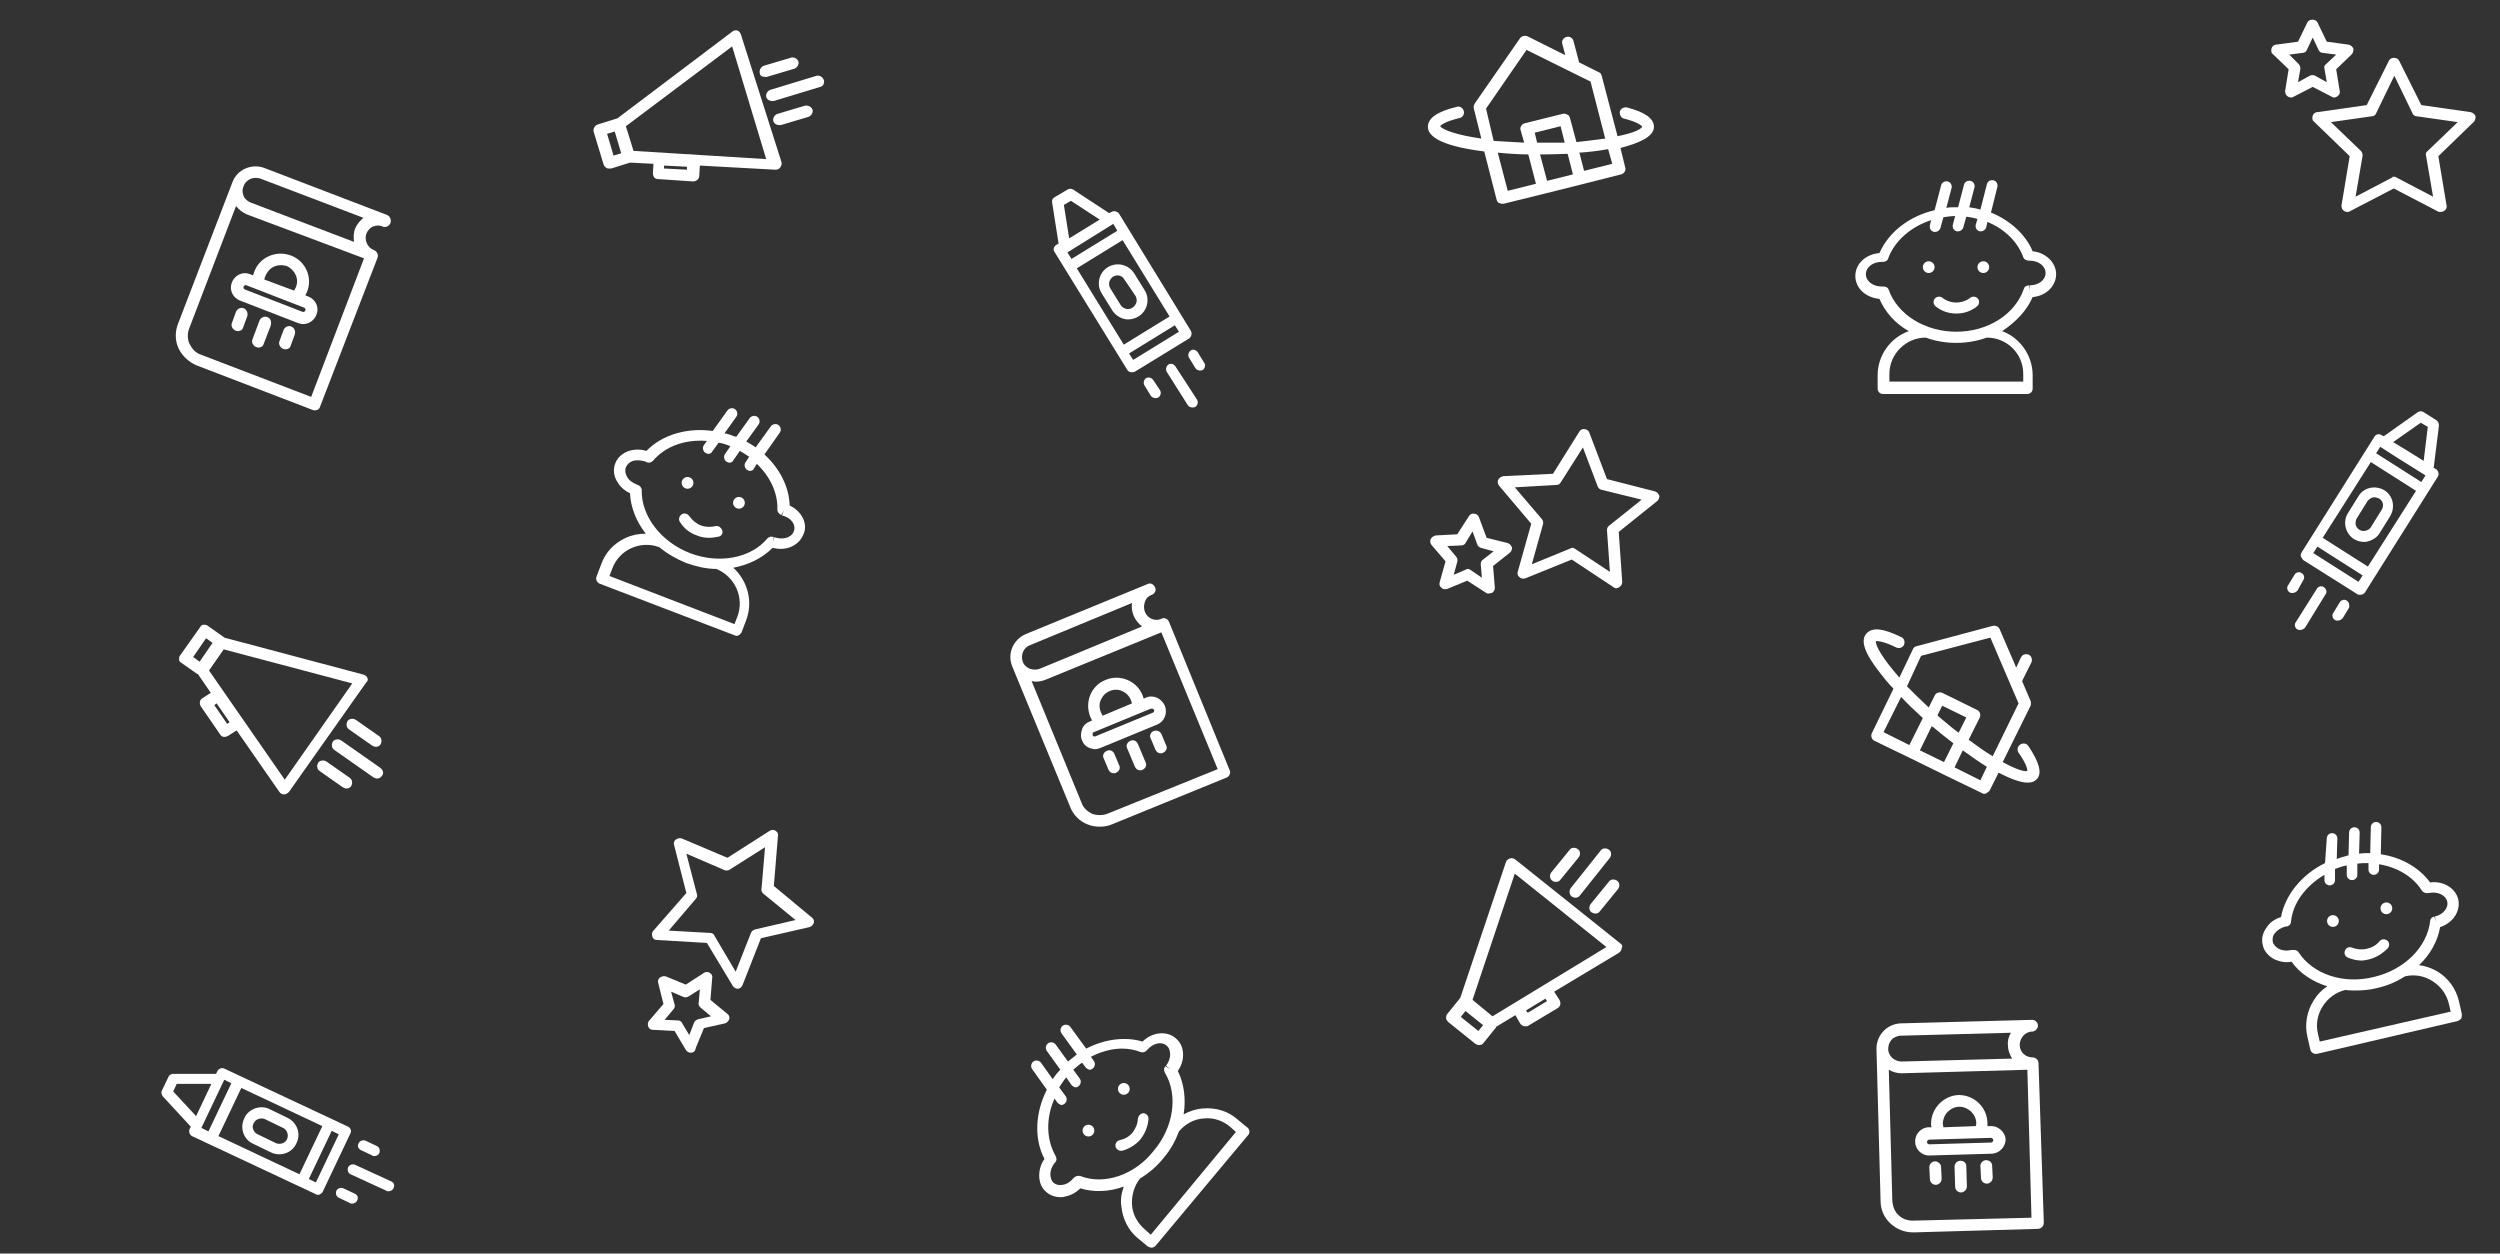 <?xml version="1.0" encoding="utf-8"?>
<!-- Generator: Adobe Illustrator 21.1.0, SVG Export Plug-In . SVG Version: 6.00 Build 0)  -->
<svg version="1.1" id="Layer_1" xmlns="http://www.w3.org/2000/svg" xmlns:xlink="http://www.w3.org/1999/xlink" x="0px" y="0px"
	 viewBox="0 0 425.8 213.5" style="enable-background:new 0 0 425.8 213.5;" xml:space="preserve">
<rect x="0" y="0" width="425.8" height="213.5" fill="#333333" stroke="none"/>
<style type="text/css">
	.st0{fill:#FFFFFF;}
</style>
<g id="Layer_3">
	<path class="st0" d="M65.9,36.6l-20.9-8c-2.2-0.8-4.6,0.3-5.4,2.4l-9.3,24.2c-0.5,1.3-0.5,2.8,0.1,4.1s1.7,2.3,3,2.9l19.8,7.6
		c0.1,0,0.2,0.1,0.4,0.1c0.4,0,0.8-0.2,0.9-0.6l9.8-25.4c0.2-0.5-0.1-1.1-0.6-1.3c-1.1-0.4-1.7-1.7-1.3-2.8c0.2-0.5,0.6-1,1.1-1.2
		c0.5-0.2,1.1-0.3,1.7,0l0,0c0.5,0.2,1.1-0.1,1.3-0.6C66.7,37.4,66.4,36.8,65.9,36.6z M43.5,30.3c0.3,0,0.5,0,0.8,0.1l17.6,6.7
		c-0.6,0.5-1.1,1.1-1.4,1.8c-0.3,0.7-0.3,1.5-0.2,2.3l-17.6-6.7c-0.5-0.2-1-0.6-1.2-1.1s-0.3-1.1,0-1.7
		C41.8,30.8,42.7,30.3,43.5,30.3z M53,67.6l-18.8-7.2c-0.9-0.3-1.5-1-1.9-1.8c-0.4-0.8-0.4-1.8-0.1-2.6l8-20.9
		c0.5,0.6,1.1,1.1,1.8,1.4L62,44L53,67.6z"/>
	<path class="st0" d="M52.5,50.5L52,50.3c0.1-0.2,0.2-0.4,0.3-0.6c1-2.5-0.3-5.3-2.8-6.2s-5.3,0.3-6.2,2.8c-0.1,0.2-0.1,0.4-0.2,0.6
		l-0.5-0.2c-1.2-0.5-2.6,0.1-3.1,1.4c-0.5,1.2,0.1,2.6,1.4,3.1l9.8,3.8c0.3,0.1,0.6,0.2,0.9,0.2c1,0,1.9-0.6,2.3-1.6
		C54.4,52.4,53.8,51,52.5,50.5z M45.2,47c0.3-0.7,0.8-1.3,1.5-1.6s1.4-0.3,2.1-0.1c1.4,0.6,2.2,2.2,1.6,3.6
		c-0.1,0.2-0.2,0.4-0.3,0.6L45,47.6C45.1,47.4,45.1,47.2,45.2,47z M52,52.9c-0.1,0.2-0.3,0.3-0.5,0.2l-9.8-3.8
		c-0.2-0.1-0.3-0.3-0.2-0.5s0.3-0.3,0.5-0.2l9.8,3.8C52,52.5,52.1,52.7,52,52.9z"/>
	<path class="st0" d="M41.5,52.5c-0.5-0.2-1.1,0.1-1.3,0.6L39.5,55c-0.2,0.5,0.1,1.1,0.6,1.3c0.1,0,0.2,0.1,0.4,0.1
		c0.4,0,0.8-0.2,0.9-0.6l0.7-1.9C42.3,53.3,42,52.7,41.5,52.5z"/>
	<path class="st0" d="M49.6,55.6c-0.5-0.2-1.1,0.1-1.3,0.6l-0.7,1.9c-0.2,0.5,0.1,1.1,0.6,1.3c0.1,0,0.2,0.1,0.4,0.1
		c0.4,0,0.8-0.2,0.9-0.6l0.7-1.9C50.4,56.4,50.1,55.8,49.6,55.6z"/>
	<path class="st0" d="M45.5,54c-0.5-0.2-1.1,0.1-1.3,0.6L43,57.8c-0.2,0.5,0.1,1.1,0.6,1.3c0.1,0,0.2,0.1,0.4,0.1
		c0.4,0,0.8-0.2,0.9-0.6l1.2-3.1C46.3,54.8,46.1,54.2,45.5,54z"/>
	<path class="st0" d="M347.2,181.1c0-0.6-0.5-1-1-1c-1.2,0-2.2-0.9-2.2-2.1c0-0.6,0.2-1.1,0.6-1.6c0.4-0.4,0.9-0.7,1.5-0.7l0,0
		c0.5,0,1-0.5,1-1c0-0.6-0.5-1-1-1l-22.4,0.6c-2.3,0.1-4.1,2-4.1,4.3l0.7,26c0,1.4,0.6,2.8,1.7,3.8s2.4,1.5,3.9,1.5l21.2-0.6
		c0.1,0,0.2,0,0.4-0.1c0.4-0.2,0.6-0.5,0.6-1L347.2,181.1z M322.9,176.6c0.2-0.1,0.5-0.2,0.8-0.2l18.8-0.5c-0.4,0.7-0.6,1.4-0.5,2.2
		c0,0.8,0.3,1.5,0.7,2.2l-18.8,0.5c-0.6,0-1.1-0.2-1.6-0.6c-0.4-0.4-0.7-0.9-0.7-1.5C321.6,177.7,322.1,176.9,322.9,176.6z
		 M325.8,207.9c-0.9,0-1.8-0.3-2.4-0.9c-0.7-0.6-1-1.5-1.1-2.4l-0.6-22.4c0.7,0.4,1.4,0.6,2.2,0.6l21.4-0.6l0.7,25.2L325.8,207.9z"
		/>
	<path class="st0" d="M339,191.8h-0.5c0-0.2,0-0.4,0-0.6c-0.1-2.7-2.3-4.7-4.9-4.7c-2.6,0.1-4.7,2.3-4.7,4.9c0,0.2,0,0.4,0.1,0.6
		h-0.5c-1.3,0-2.4,1.2-2.3,2.5c0,1.3,1.2,2.4,2.5,2.3l10.5-0.3c0.3,0,0.6-0.1,0.9-0.2c0.9-0.4,1.5-1.3,1.5-2.3
		C341.5,192.8,340.3,191.7,339,191.8z M330.9,191.4c0-0.7,0.3-1.5,0.8-2s1.2-0.9,2-0.9c1.5,0,2.8,1.2,2.9,2.7c0,0.2,0,0.4-0.1,0.6
		L331,192C331,191.8,330.9,191.6,330.9,191.4z M339.1,194.6l-10.5,0.3c-0.2,0-0.4-0.2-0.4-0.4s0.2-0.4,0.4-0.4l10.5-0.3
		c0.2,0,0.4,0.2,0.4,0.4C339.5,194.4,339.3,194.6,339.1,194.6z"/>
	<path class="st0" d="M329.6,197.8c-0.6,0-1,0.5-1,1l0.1,2c0,0.6,0.5,1,1,1c0.1,0,0.2,0,0.4-0.1c0.4-0.2,0.6-0.5,0.6-1l-0.1-2
		C330.6,198.3,330.1,197.8,329.6,197.8z"/>
	<path class="st0" d="M338.3,197.6c-0.6,0-1,0.5-1,1l0.1,2c0,0.6,0.5,1,1,1c0.1,0,0.2,0,0.4-0.1c0.4-0.2,0.6-0.5,0.6-1l-0.1-2
		C339.3,198,338.8,197.6,338.3,197.6z"/>
	<path class="st0" d="M333.9,197.7c-0.6,0-1,0.5-1,1l0.1,3.4c0,0.6,0.5,1,1,1c0.1,0,0.2,0,0.4-0.1c0.4-0.2,0.6-0.5,0.6-1l-0.1-3.4
		C334.9,198.1,334.5,197.7,333.9,197.7z"/>
	<path class="st0" d="M209.4,131.1l-10.3-25.2c-0.2-0.5-0.8-0.8-1.3-0.5l0,0c-1.1,0.5-2.4-0.1-2.8-1.2c-0.2-0.5-0.2-1.1,0-1.7
		s0.6-1,1.2-1.2l0,0c0.5-0.2,0.8-0.8,0.5-1.3c-0.2-0.5-0.8-0.8-1.3-0.5l0,0l-20.7,8.5c-2.1,0.9-3.2,3.3-2.3,5.5l9.9,24
		c0.5,1.3,1.6,2.4,2.9,2.9c0.7,0.3,1.4,0.4,2.1,0.4c0.7,0,1.4-0.1,2.1-0.4l19.6-8C209.4,132.2,209.7,131.6,209.4,131.1z
		 M175.4,109.9l17.4-7.2c-0.1,0.8,0,1.5,0.3,2.2s0.8,1.3,1.4,1.8l-17.4,7.2c-0.5,0.2-1.1,0.2-1.7,0c-0.5-0.2-1-0.6-1.2-1.2
		C173.8,111.6,174.3,110.3,175.4,109.9z M188.6,138.6c-0.8,0.3-1.8,0.3-2.6,0c-0.8-0.4-1.5-1-1.8-1.9l-8.5-20.7
		c0.2,0,0.4,0.1,0.7,0.1c0.5,0,1.1-0.1,1.6-0.3l19.8-8.1l9.6,23.3L188.6,138.6z"/>
	<path class="st0" d="M195.2,118.8l-0.4,0.2c-0.1-0.2-0.1-0.4-0.2-0.6c-0.5-1.2-1.4-2.1-2.6-2.6c-1.2-0.5-2.5-0.5-3.7,0
		c-2.5,1-3.6,3.8-2.6,6.3c0.1,0.2,0.2,0.4,0.3,0.6l-0.4,0.2c-0.6,0.2-1.1,0.7-1.3,1.3c-0.2,0.6-0.3,1.3,0,1.9
		c0.2,0.6,0.7,1.1,1.3,1.3c0.3,0.1,0.6,0.2,0.9,0.2c0.3,0,0.6-0.1,0.9-0.2l9.7-4l0,0c1.2-0.5,1.8-1.9,1.3-3.2
		C197.8,118.9,196.4,118.3,195.2,118.8z M187.5,121.3c-0.3-0.7-0.3-1.5,0-2.1c0.3-0.7,0.8-1.2,1.5-1.5s1.5-0.3,2.1,0
		c0.7,0.3,1.2,0.8,1.5,1.5c0.1,0.2,0.1,0.4,0.2,0.6l-5,2.1C187.7,121.7,187.6,121.5,187.5,121.3z M196.3,121.4l-9.7,4
		c-0.1,0.1-0.3,0-0.3,0c-0.1,0-0.2-0.1-0.2-0.2s0-0.3,0-0.3c0-0.1,0.1-0.2,0.2-0.2l9.7-4c0.1,0,0.1,0,0.2,0c0.2,0,0.3,0.1,0.4,0.3
		C196.6,121.1,196.5,121.4,196.3,121.4z"/>
	<path class="st0" d="M189.8,128.4c-0.2-0.5-0.8-0.8-1.3-0.5c-0.5,0.2-0.8,0.8-0.5,1.3l0.8,1.9c0.2,0.4,0.5,0.6,0.9,0.6
		c0.1,0,0.3,0,0.4-0.1c0.5-0.2,0.8-0.8,0.5-1.3L189.8,128.4z"/>
	<path class="st0" d="M196.5,124.5c-0.5,0.2-0.8,0.8-0.5,1.3l0.8,1.9c0.2,0.4,0.5,0.6,0.9,0.6c0.1,0,0.3,0,0.4-0.1
		c0.5-0.2,0.8-0.8,0.5-1.3l-0.8-1.9C197.6,124.6,197.1,124.3,196.5,124.5z"/>
	<path class="st0" d="M193.8,126.7c-0.2-0.5-0.8-0.8-1.3-0.5c-0.5,0.2-0.8,0.8-0.5,1.3l1.3,3.1c0.2,0.4,0.5,0.6,0.9,0.6
		c0.1,0,0.3,0,0.4-0.1c0.5-0.2,0.8-0.8,0.5-1.3L193.8,126.7z"/>
	<path class="st0" d="M126.2,5.9c-0.1-0.3-0.3-0.6-0.6-0.7c-0.3-0.1-0.7,0-0.9,0.2l-19.6,14.8H105l-3.2,1c-0.5,0.2-0.8,0.7-0.7,1.2
		l1.7,5.6c0.1,0.3,0.3,0.5,0.5,0.6c0.1,0.1,0.3,0.1,0.5,0.1c0.1,0,0.2,0,0.3,0l3.2-1c0,0,0,0,0.1,0l3.9,0.2l-0.1,1.6
		c0,0.3,0.1,0.5,0.2,0.7c0.2,0.2,0.4,0.3,0.7,0.3l5.9,0.4c0,0,0,0,0.1,0c0.2,0,0.5-0.1,0.7-0.3c0.2-0.2,0.3-0.4,0.3-0.7l0.1-1.7
		l12.8,0.7c0,0,0,0,0.1,0c0.3,0,0.6-0.1,0.8-0.4s0.3-0.6,0.2-0.9L126.2,5.9z M117,28.9l-3.9-0.2v-0.5l3.9,0.2V28.9z M104.5,26.5
		l-1.1-3.7l1.3-0.4l1.1,3.7L104.5,26.5z M107.9,25.7l-1.3-4.2l18.1-13.6l5.8,19.2L107.9,25.7z"/>
	<path class="st0" d="M130.3,13.1c0.1,0,0.2,0,0.3,0l4.7-1.4c0.5-0.2,0.8-0.7,0.7-1.2c-0.2-0.5-0.7-0.8-1.2-0.7l-4.7,1.4
		c-0.5,0.2-0.8,0.7-0.7,1.2C129.4,12.9,129.8,13.1,130.3,13.1z"/>
	<path class="st0" d="M140.3,13.6c-0.2-0.5-0.7-0.8-1.2-0.7l-7.9,2.4c-0.5,0.2-0.8,0.7-0.7,1.2c0.1,0.4,0.5,0.7,1,0.7
		c0.1,0,0.2,0,0.3,0l7.9-2.4C140.2,14.7,140.5,14.1,140.3,13.6z"/>
	<path class="st0" d="M137.1,18l-4.7,1.4c-0.5,0.2-0.8,0.7-0.7,1.2c0.1,0.4,0.5,0.7,1,0.7c0.1,0,0.2,0,0.3,0l4.7-1.4
		c0.5-0.2,0.8-0.7,0.7-1.2C138.2,18.2,137.7,17.9,137.1,18z"/>
	<path class="st0" d="M276,160.7l-17.9-14.3c-0.3-0.2-0.6-0.3-0.9-0.2s-0.6,0.3-0.7,0.6l-7.8,23.2c0,0-0.1,0-0.1,0.1l-2.1,2.6
		c-0.2,0.2-0.2,0.5-0.2,0.7c0,0.3,0.2,0.5,0.4,0.7l4.6,3.7c0.2,0.1,0.4,0.2,0.6,0.2c0.3,0,0.6-0.1,0.8-0.4l2.1-2.6c0,0,0,0,0-0.1
		l3.3-2l0.8,1.4c0.2,0.3,0.5,0.5,0.9,0.5c0.2,0,0.4,0,0.5-0.1l5-3c0.5-0.3,0.6-0.9,0.3-1.4l-0.9-1.4l11-6.6c0.3-0.2,0.5-0.5,0.5-0.8
		C276.4,161.2,276.3,160.9,276,160.7z M260.2,172.5l-0.3-0.4l3.3-2l0.3,0.4L260.2,172.5z M251.8,175.6l-3-2.4l0.8-1l3,2.4
		L251.8,175.6z M254.2,173.1l-3.4-2.8l7.2-21.5l15.6,12.5L254.2,173.1z"/>
	<path class="st0" d="M265,150.2c0.3,0,0.6-0.1,0.8-0.4l3.1-3.8c0.3-0.4,0.3-1.1-0.2-1.4c-0.4-0.3-1.1-0.3-1.4,0.2l-3.1,3.8
		c-0.3,0.4-0.3,1.1,0.2,1.4C264.6,150.2,264.8,150.2,265,150.2z"/>
	<path class="st0" d="M267.7,152.7c0.2,0.1,0.4,0.2,0.6,0.2c0.3,0,0.6-0.1,0.8-0.4l5.1-6.4c0.3-0.4,0.3-1.1-0.2-1.4
		c-0.4-0.3-1.1-0.3-1.4,0.2l-5.1,6.4C267.2,151.7,267.3,152.4,267.7,152.7z"/>
	<path class="st0" d="M270.9,154c-0.3,0.4-0.3,1.1,0.2,1.4c0.2,0.1,0.4,0.2,0.6,0.2c0.3,0,0.6-0.1,0.8-0.4l3.1-3.8
		c0.3-0.4,0.3-1.1-0.2-1.4c-0.4-0.3-1.1-0.3-1.4,0.2L270.9,154z"/>
	<path class="st0" d="M62.6,115.5c-0.1-0.3-0.4-0.5-0.7-0.6l-23.7-6.3l-0.1-0.1l-2.7-1.9c-0.2-0.2-0.5-0.2-0.7-0.2
		c-0.3,0-0.5,0.2-0.6,0.4l-3.4,4.8c-0.2,0.2-0.2,0.5-0.2,0.7c0,0.3,0.2,0.5,0.4,0.6l2.7,1.9c0,0,0,0,0.1,0l2.2,3.2l-1.4,0.9
		c-0.5,0.3-0.6,0.9-0.3,1.4l3.3,4.8c0.1,0.2,0.4,0.4,0.6,0.4c0.1,0,0.1,0,0.2,0c0.2,0,0.4-0.1,0.6-0.2l1.4-0.9l7.3,10.5
		c0.2,0.3,0.5,0.4,0.8,0.4l0,0c0.3,0,0.6-0.2,0.8-0.4l13.2-18.7C62.6,116.1,62.7,115.8,62.6,115.5z M38.7,123.3l-2.2-3.2l0.4-0.3
		l2.2,3.2L38.7,123.3z M35.1,108.7l1.1,0.8l-2.2,3.2l-1.1-0.8L35.1,108.7z M48.5,132.8l-12.9-18.6l2.5-3.6l21.9,5.8L48.5,132.8z"/>
	<path class="st0" d="M59.2,122.8c-0.3,0.5-0.2,1.1,0.2,1.4l4,2.8c0.2,0.1,0.4,0.2,0.6,0.2c0.3,0,0.6-0.1,0.8-0.4
		c0.3-0.5,0.2-1.1-0.2-1.4l-4-2.8C60.1,122.3,59.5,122.4,59.2,122.8z"/>
	<path class="st0" d="M64.8,130.8l-6.7-4.7c-0.5-0.3-1.1-0.2-1.4,0.2c-0.3,0.5-0.2,1.1,0.2,1.4l6.7,4.7c0.2,0.1,0.4,0.2,0.6,0.2
		c0.3,0,0.6-0.1,0.8-0.4C65.4,131.8,65.3,131.2,64.8,130.8z"/>
	<path class="st0" d="M55.6,129.7c-0.5-0.3-1.1-0.2-1.4,0.2c-0.3,0.5-0.2,1.1,0.2,1.4l4,2.8c0.2,0.1,0.4,0.2,0.6,0.2
		c0.3,0,0.6-0.1,0.8-0.4c0.3-0.5,0.2-1.1-0.2-1.4L55.6,129.7z"/>
	<path class="st0" d="M196.4,64.7c-0.3-0.4-0.8-0.5-1.2-0.3c-0.4,0.3-0.5,0.8-0.3,1.2l1.1,1.8c0.2,0.3,0.5,0.4,0.8,0.4
		c0.2,0,0.3,0,0.5-0.1c0.4-0.3,0.5-0.8,0.3-1.2L196.4,64.7z"/>
	<path class="st0" d="M205.1,61.8L204,60c-0.3-0.4-0.8-0.6-1.2-0.3s-0.5,0.8-0.3,1.2l1.1,1.8c0.2,0.3,0.5,0.4,0.8,0.4
		c0.2,0,0.3,0,0.5-0.1C205.2,62.7,205.4,62.2,205.1,61.8z"/>
	<path class="st0" d="M200.2,62.4c-0.3-0.4-0.8-0.6-1.2-0.3s-0.5,0.8-0.3,1.2l3.6,5.7c0.2,0.3,0.5,0.4,0.8,0.4c0.2,0,0.3,0,0.5-0.1
		c0.4-0.3,0.5-0.8,0.3-1.2L200.2,62.4z"/>
	<path class="st0" d="M202.8,56.3l-12.2-19.9c-0.1-0.2-0.3-0.3-0.6-0.4c-0.2-0.1-0.5,0-0.7,0.1l-0.4,0.2l-6.1-4
		c-0.3-0.2-0.7-0.2-1,0l-2.2,1.3c-0.3,0.2-0.5,0.5-0.4,0.9l1.1,7l-0.4,0.2c-0.4,0.3-0.6,0.8-0.3,1.2L192,63c0.1,0.2,0.3,0.3,0.6,0.4
		c0.1,0,0.1,0,0.2,0c0.2,0,0.3,0,0.5-0.1l9.3-5.7C202.9,57.3,203.1,56.8,202.8,56.3z M199.2,53.9l-7.8,4.8l-8-13l7.8-4.8L199.2,53.9
		z M190.3,39.3l-7.8,4.8l-0.7-1.1l3.2-2l4.5-2.8l0,0l0.1-0.1L190.3,39.3z M181.2,34.9l1.2-0.7l4.9,3.2l-5.2,3.2L181.2,34.9z
		 M193,61.3l-0.7-1.1l7.8-4.8l0.7,1.1L193,61.3z"/>
	<path class="st0" d="M188.7,45.5c-1.5,0.9-2,2.9-1.1,4.4l1.8,2.9c0.4,0.7,1.2,1.3,2,1.5c0.3,0.1,0.5,0.1,0.8,0.1
		c0.6,0,1.2-0.2,1.7-0.5l0,0c1.5-0.9,2-2.9,1.1-4.4l-1.8-2.9C192.2,45,190.2,44.6,188.7,45.5z M193.4,50.4c0.4,0.7,0.2,1.5-0.5,2
		c-0.3,0.2-0.7,0.3-1.1,0.2c-0.4-0.1-0.7-0.3-0.9-0.6l-1.8-2.9c-0.4-0.7-0.2-1.5,0.5-2c0.2-0.1,0.5-0.2,0.7-0.2
		c0.5,0,0.9,0.2,1.2,0.7L193.4,50.4z"/>
	<path class="st0" d="M60.4,203.3l-1.9-0.9c-0.5-0.2-1,0-1.2,0.4c-0.2,0.5,0,1,0.4,1.2l1.9,0.9c0.1,0.1,0.2,0.1,0.4,0.1
		c0.3,0,0.7-0.2,0.8-0.5C61.1,204,60.9,203.5,60.4,203.3z"/>
	<path class="st0" d="M61.5,195.9l1.9,0.9c0.1,0.1,0.2,0.1,0.4,0.1c0.3,0,0.7-0.2,0.8-0.5c0.2-0.5,0-1-0.4-1.2l-1.9-0.9
		c-0.5-0.2-1,0-1.2,0.4C60.8,195.1,61,195.7,61.5,195.9z"/>
	<path class="st0" d="M66.6,201.2l-6.1-2.8c-0.5-0.2-1,0-1.2,0.4c-0.2,0.5,0,1,0.4,1.2l6.1,2.8c0.1,0.1,0.2,0.1,0.4,0.1
		c0.3,0,0.7-0.2,0.8-0.5C67.3,201.9,67.1,201.4,66.6,201.2z"/>
	<path class="st0" d="M59.3,191.9L38.2,182c-0.2-0.1-0.5-0.1-0.7,0s-0.4,0.2-0.5,0.5l-0.2,0.4h-7.3c-0.3,0-0.7,0.2-0.8,0.5l-1.1,2.3
		c-0.2,0.3-0.1,0.7,0.1,1l4.8,5.2l-0.2,0.4c-0.2,0.4,0,1,0.4,1.2l21.1,9.9c0.1,0.1,0.3,0.1,0.4,0.1c0.1,0,0.2,0,0.3-0.1
		c0.2-0.1,0.4-0.2,0.5-0.5l4.7-9.9C59.9,192.6,59.7,192.1,59.3,191.9z M30.1,184.6H36l-2.6,5.5l-3.9-4.2L30.1,184.6z M54.9,191.8
		L51,200l-13.8-6.5l3.9-8.2L54.9,191.8z M38.2,183.9l1.2,0.6l-3.9,8.2l-1.2-0.6L38.2,183.9z M53.8,201.4l-1.2-0.6l3.9-8.2l1.2,0.6
		L53.8,201.4z"/>
	<path class="st0" d="M43.1,194.8l3.1,1.5c0.4,0.2,0.9,0.3,1.4,0.3c1.2,0,2.4-0.7,2.9-1.9c0.8-1.6,0.1-3.5-1.5-4.3l-3.1-1.5
		c-0.8-0.4-1.7-0.4-2.5-0.1c-0.8,0.3-1.5,0.9-1.8,1.7C40.8,192.1,41.5,194.1,43.1,194.8z M43.2,191.3c0.2-0.3,0.4-0.6,0.8-0.7
		c0.2-0.1,0.3-0.1,0.5-0.1s0.4,0,0.6,0.1l3.1,1.5c0.7,0.3,1,1.2,0.7,1.9l0,0c-0.3,0.7-1.2,1-1.9,0.7l-3.1-1.5
		C43.2,192.9,42.8,192,43.2,191.3z"/>
	<path class="st0" d="M392.3,98.8c0.3-0.4,0.1-1-0.3-1.2c-0.4-0.3-1-0.1-1.2,0.3l-1.1,1.8c-0.3,0.4-0.1,1,0.3,1.2
		c0.1,0.1,0.3,0.1,0.5,0.1c0.3,0,0.6-0.2,0.8-0.4L392.3,98.8z"/>
	<path class="st0" d="M399.7,102.3c-0.4-0.3-1-0.1-1.2,0.3l-1.1,1.8c-0.3,0.4-0.1,1,0.3,1.2c0.1,0.1,0.3,0.1,0.5,0.1
		c0.3,0,0.6-0.2,0.8-0.4l1.1-1.8C400.2,103.1,400.1,102.5,399.7,102.3z"/>
	<path class="st0" d="M395.8,100c-0.4-0.3-1-0.1-1.2,0.3L391,106c-0.3,0.4-0.1,1,0.3,1.2c0.1,0.1,0.3,0.1,0.5,0.1
		c0.3,0,0.6-0.2,0.8-0.4l3.5-5.7C396.4,100.8,396.2,100.3,395.8,100z"/>
	<path class="st0" d="M414.9,79.9l-0.4-0.2l0.9-7.2c0-0.3-0.1-0.7-0.4-0.9l-2.2-1.4c-0.3-0.2-0.7-0.2-1,0l-5.8,4.1l-0.4-0.2
		c-0.4-0.3-1-0.1-1.2,0.3L392,94.1c-0.1,0.2-0.2,0.4-0.1,0.7c0.1,0.2,0.2,0.4,0.4,0.6l9.2,5.8c0.1,0.1,0.3,0.1,0.5,0.1
		c0.3,0,0.6-0.1,0.8-0.4l12.4-19.7c0.1-0.2,0.2-0.4,0.1-0.7C415.2,80.2,415.1,80,414.9,79.9z M407.6,75.3l4.7-3.3l1.2,0.7l-0.7,5.8
		l-2.4-1.5L407.6,75.3z M413,80.9L413,80.9l0.1,0.1l-0.7,1.1l-7.7-4.9l0.7-1.1l2.8,1.8L413,80.9z M411.5,83.6l-8.2,12.9l-7.7-4.9
		l8.2-12.9L411.5,83.6z M401.7,99.1l-7.7-4.9l0.7-1.1l7.7,4.9L401.7,99.1z"/>
	<path class="st0" d="M400.9,91.8c0.5,0.3,1.1,0.5,1.7,0.5c0.2,0,0.5,0,0.7-0.1c0.8-0.2,1.6-0.7,2-1.4l1.8-2.9
		c0.9-1.5,0.5-3.5-1-4.4s-3.5-0.5-4.4,1l-1.8,2.9C399,88.8,399.4,90.8,400.9,91.8z M401.4,88.3l1.8-2.9c0.3-0.4,0.7-0.7,1.2-0.7
		c0.3,0,0.5,0.1,0.8,0.2c0.7,0.4,0.9,1.3,0.4,2l-1.8,2.9c-0.2,0.3-0.5,0.5-0.9,0.6s-0.8,0-1.1-0.2c-0.3-0.2-0.5-0.5-0.6-0.9
		C401.2,89,401.2,88.6,401.4,88.3z"/>
	<path class="st0" d="M346.2,50.6c2.3-0.2,4-1.9,4-3.9s-1.8-3.7-4-3.9c-1.2-2.9-3.9-5.3-7.1-6.6l1.1-4.4c0.1-0.5-0.2-1-0.7-1.1
		s-1,0.2-1.1,0.7l-1.1,4.3c-0.6-0.2-1.3-0.3-1.9-0.4l0.9-3.4c0.1-0.5-0.2-1-0.7-1.1s-1,0.2-1.1,0.7l-1,3.8c-0.1,0-0.3,0-0.4,0
		c-0.6,0-1.1,0-1.6,0.1l0.9-3.4c0.1-0.5-0.2-1-0.7-1.1s-1,0.2-1.1,0.7l-1.1,4.2c-4.3,1-7.8,3.7-9.4,7.3c-2.3,0.2-4.1,1.8-4.1,3.9
		s1.8,3.7,4.1,3.9c1,2.3,2.7,4.2,5,5.5c-3.1,1.1-5.3,4.1-5.3,7.5v2.3c0,0.5,0.4,0.9,0.9,0.9h24.6c0.5,0,0.9-0.4,0.9-0.9v-2.3
		c0-3.4-2.2-6.4-5.2-7.5C343.4,54.8,345.2,52.9,346.2,50.6z M344.6,63.7V65h-22.8v-1.3c0-3.4,2.8-6.2,6.2-6.2l0,0
		c1.6,0.6,3.4,0.9,5.2,0.9c1.8,0,3.5-0.3,5.2-0.9l0,0C341.8,57.5,344.6,60.2,344.6,63.7z M333.2,56.5c-5.3,0-10-2.9-11.5-7.1
		c-0.1-0.4-0.5-0.6-0.9-0.6c0,0,0,0-0.1,0h-0.2c-1.5,0-2.7-0.9-2.7-2.1s1.2-2.1,2.7-2.1c0.1,0,0.1,0,0.2,0c0.4,0,0.8-0.2,0.9-0.6
		c1.1-3,3.9-5.4,7.3-6.5l-0.2,0.9c-0.1,0.5,0.2,1,0.7,1.1c0.1,0,0.2,0,0.2,0c0.4,0,0.8-0.3,0.9-0.7L331,37c0.7-0.1,1.3-0.2,2-0.2
		l-0.4,1.5c-0.1,0.5,0.2,1,0.7,1.1c0.1,0,0.2,0,0.2,0c0.4,0,0.8-0.3,0.9-0.7l0.5-1.8c0.7,0.1,1.3,0.2,1.9,0.4l-0.3,1
		c-0.1,0.5,0.2,1,0.7,1.1c0.1,0,0.2,0,0.2,0c0.4,0,0.8-0.3,0.9-0.7l0.2-0.9c2.9,1.2,5.1,3.3,6.1,6c0.1,0.4,0.6,0.6,1,0.6h0.1
		c1.5,0,2.7,0.9,2.7,2.1s-1.2,2.1-2.7,2.1v0.9l-0.1-0.9c-0.4,0-0.8,0.2-0.9,0.6C343.2,53.6,338.5,56.5,333.2,56.5z"/>
	<path class="st0" d="M335.6,50.7c-1.4,1.1-3.4,1.1-4.8,0c-0.4-0.3-1-0.2-1.3,0.2s-0.2,1,0.2,1.3c1,0.8,2.2,1.2,3.5,1.2
		s2.5-0.4,3.5-1.2c0.4-0.3,0.5-0.9,0.2-1.3C336.6,50.5,336,50.4,335.6,50.7z"/>
	<circle class="st0" cx="328.5" cy="45.5" r="1"/>
	<circle class="st0" cx="337.8" cy="45.5" r="1"/>
	<path class="st0" d="M403.5,163.4c1.2-0.3,2.3-1,3.2-1.9c0.3-0.4,0.3-1-0.1-1.3s-1-0.3-1.3,0.1c-0.6,0.7-1.3,1.1-2.2,1.3
		c-0.9,0.2-1.7,0.1-2.5-0.2c-0.5-0.2-1,0-1.2,0.5s0,1,0.5,1.2c0.7,0.3,1.5,0.5,2.3,0.5C402.6,163.6,403.1,163.5,403.5,163.4z"/>
	<ellipse transform="matrix(0.974 -0.228 0.228 0.974 -25.302 94.609)" class="st0" cx="397.2" cy="156.9" rx="1" ry="1"/>
	<ellipse transform="matrix(0.974 -0.228 0.228 0.974 -24.56 96.664)" class="st0" cx="406.3" cy="154.7" rx="1" ry="1"/>
	<path class="st0" d="M419.3,172.7l-0.5-2.2c-0.5-2.1-1.8-3.9-3.6-5c-1-0.6-2.1-1-3.2-1.1c1.9-1.8,3.2-4.1,3.6-6.5
		c2.2-0.7,3.5-2.7,3.1-4.7c-0.5-2-2.6-3.2-4.8-2.9c-1.9-2.6-5-4.3-8.4-4.8l0.1-4.6c0-0.5-0.4-0.9-0.9-0.9s-0.9,0.4-0.9,0.9l-0.1,4.4
		c-0.6,0-1.3,0-1.9,0.1l0.1-3.6c0-0.5-0.4-0.9-0.9-0.9s-0.9,0.4-0.9,0.9l-0.1,3.9c-0.1,0-0.2,0-0.4,0.1c-0.5,0.1-1.1,0.3-1.6,0.5
		l0.1-3.5c0-0.5-0.4-0.9-0.9-0.9s-0.9,0.4-0.9,0.9L396,147c-3.9,1.9-6.8,5.4-7.5,9.2c-1,0.3-1.9,0.9-2.4,1.7c-0.7,0.9-1,2-0.7,3.1
		c0.2,1,1,1.9,2,2.4c0.9,0.4,1.9,0.6,2.9,0.4c1.4,2,3.6,3.4,6.1,4.2c-1,0.6-1.8,1.5-2.4,2.5c-1.1,1.8-1.5,4-1,6.1l0.5,2.2
		c0.1,0.4,0.5,0.7,0.9,0.7c0.1,0,0.1,0,0.2,0l24-5.6c0.2-0.1,0.4-0.2,0.6-0.4C419.3,173.2,419.3,172.9,419.3,172.7z M391.5,162.2
		c-0.2-0.3-0.5-0.4-0.8-0.4c-0.1,0-0.2,0-0.3,0h-0.2c-0.7,0.2-1.5,0.1-2.1-0.2c-0.5-0.3-0.9-0.7-1-1.2s0-1.1,0.4-1.5
		c0.4-0.5,1-0.9,1.8-1.1h0.2c0.4-0.1,0.7-0.4,0.7-0.8c0.3-3.2,2.5-6.1,5.7-8v0.9c0,0.5,0.4,0.9,0.9,0.9l0,0c0.5,0,0.9-0.4,0.9-0.9
		V148c0.6-0.2,1.3-0.5,2-0.6v1.6c0,0.5,0.4,0.9,0.9,0.9l0,0c0.5,0,0.9-0.4,0.9-0.9v-1.9c0.7-0.1,1.3-0.1,1.9-0.1v1.1
		c0,0.5,0.4,0.9,0.9,0.9l0,0c0.5,0,0.9-0.4,0.9-0.9v-0.9c3.1,0.5,5.8,2.1,7.3,4.5c0.2,0.3,0.7,0.5,1.1,0.4h0.1
		c1.4-0.3,2.8,0.3,3.1,1.4c0.3,1.1-0.7,2.3-2.1,2.6l0.2,0.9l-0.3-0.9c-0.4,0.1-0.7,0.4-0.7,0.8c-0.5,4.4-4.4,8.3-9.6,9.5
		C399.1,167.7,393.9,165.9,391.5,162.2z M395.1,177.4l-0.3-1.3c-0.4-1.6-0.1-3.3,0.8-4.7s2.2-2.4,3.9-2.8l0,0
		c0.5,0.1,1.1,0.1,1.7,0.1c1.2,0,2.4-0.1,3.6-0.4c1.8-0.4,3.4-1.1,4.8-2l0,0c1.6-0.4,3.3-0.1,4.7,0.8c1.4,0.9,2.4,2.2,2.8,3.9
		l0.3,1.3L395.1,177.4z"/>
	<path class="st0" d="M134.5,86.1c-0.1-3.2-1.7-6.3-4.3-8.7l2.6-3.7c0.3-0.4,0.2-1-0.2-1.3s-1-0.2-1.3,0.2l-2.6,3.6
		c-0.5-0.4-1.1-0.7-1.6-1l2.1-2.9c0.3-0.4,0.2-1-0.2-1.3s-1-0.2-1.3,0.2l-2.3,3.2c-0.1,0-0.2-0.1-0.4-0.1c-0.5-0.2-1-0.4-1.6-0.5
		l2-2.8c0.3-0.4,0.2-1-0.2-1.3c-0.4-0.3-1-0.2-1.3,0.2l-2.5,3.5c-4.3-0.6-8.6,0.6-11.3,3.4c-1-0.3-2-0.3-3,0
		c-1.1,0.4-1.9,1.1-2.3,2.1s-0.3,2.1,0.3,3.1c0.5,0.9,1.3,1.6,2.2,2c0.1,2.4,1.1,4.9,2.7,6.9c-1.2,0-2.3,0.2-3.4,0.7
		c-2,0.9-3.5,2.5-4.2,4.5l-0.8,2.1c-0.2,0.5,0.1,1,0.5,1.2l23,8.8c0.1,0,0.2,0.1,0.3,0.1c0.1,0,0.3,0,0.4-0.1
		c0.2-0.1,0.4-0.3,0.5-0.5l0.8-2.1c1.2-3.2,0.2-6.7-2.2-8.9c2.6-0.5,4.9-1.6,6.7-3.4c2.2,0.6,4.4-0.3,5.2-2.2
		C137.7,89.3,136.6,87.1,134.5,86.1z M125.6,105l-0.5,1.3l-21.3-8.2l0.5-1.3c1.2-3.2,4.8-4.8,8-3.6l0,0c1.3,1.1,2.9,2,4.6,2.7
		c1.7,0.6,3.4,1,5.1,1l0,0C125.2,98.2,126.8,101.8,125.6,105z M135.2,90.5c-0.4,1.1-1.9,1.5-3.3,1l-0.3,0.9l0.2-0.9
		c-0.4-0.2-0.8-0.1-1.1,0.2c-2.8,3.4-8.3,4.4-13.2,2.5c-4.9-1.9-8.3-6.3-8.2-10.7c0-0.4-0.3-0.8-0.7-0.9l-0.2-0.1
		c-0.7-0.3-1.3-0.7-1.6-1.3c-0.3-0.5-0.4-1.1-0.2-1.6c0.2-0.5,0.6-0.9,1.2-1.1c0.3-0.1,0.6-0.1,0.9-0.1c0.4,0,0.8,0.1,1.2,0.2
		c0.1,0,0.1,0.1,0.2,0.1c0.4,0.2,0.8,0.1,1.1-0.2c2.1-2.5,5.5-3.7,9.2-3.4l-0.5,0.7c-0.3,0.4-0.2,1,0.2,1.3c0.2,0.1,0.3,0.2,0.5,0.2
		c0.3,0,0.6-0.1,0.7-0.4l1.1-1.5c0.7,0.1,1.3,0.3,2,0.6l-0.9,1.3c-0.3,0.4-0.2,1,0.2,1.3c0.2,0.1,0.3,0.2,0.5,0.2
		c0.3,0,0.6-0.1,0.7-0.4l1.1-1.6c0.6,0.3,1.1,0.7,1.6,1l-0.6,0.9c-0.3,0.4-0.2,1,0.2,1.3c0.2,0.1,0.3,0.2,0.5,0.2
		c0.3,0,0.6-0.1,0.7-0.4l0.5-0.8c2.3,2.2,3.6,5,3.5,7.8c0,0.4,0.3,0.8,0.7,0.9l0.4-0.8l-0.3,0.9l0,0
		C134.9,88.2,135.6,89.5,135.2,90.5z"/>
	<path class="st0" d="M121.9,89.6c-0.8,0.2-1.7,0.2-2.5-0.1c-0.8-0.3-1.5-0.9-2-1.6c-0.3-0.4-0.8-0.6-1.3-0.3
		c-0.4,0.3-0.6,0.8-0.3,1.3c0.7,1.1,1.7,1.9,2.9,2.3c0.7,0.3,1.4,0.4,2.1,0.4c0.5,0,1.1-0.1,1.6-0.2s0.8-0.6,0.6-1.1
		C122.8,89.8,122.3,89.5,121.9,89.6z"/>
	<ellipse transform="matrix(0.357 -0.934 0.934 0.357 -1.57 162.232)" class="st0" cx="117.1" cy="82.3" rx="1" ry="1"/>
	<ellipse transform="matrix(0.358 -0.934 0.934 0.358 0.871 172.491)" class="st0" cx="125.8" cy="85.6" rx="1" ry="1"/>
	<path class="st0" d="M194.8,189.6c-0.5,0-0.9,0.4-1,0.9c0,0.9-0.4,1.7-0.9,2.4c-0.6,0.7-1.3,1.1-2.2,1.3c-0.5,0.1-0.8,0.6-0.7,1.1
		c0.1,0.4,0.5,0.7,0.9,0.7c0.1,0,0.1,0,0.2,0c1.2-0.3,2.3-1,3.1-1.9c0.8-1,1.3-2.2,1.4-3.4C195.7,190.1,195.3,189.7,194.8,189.6z"/>
	<ellipse transform="matrix(0.641 -0.768 0.768 0.641 -81.311 211.418)" class="st0" cx="185.3" cy="192.6" rx="1" ry="1"/>
	<ellipse transform="matrix(0.641 -0.768 0.768 0.641 -73.678 213.473)" class="st0" cx="191.3" cy="185.5" rx="1" ry="1"/>
	<path class="st0" d="M212.4,192l-1.7-1.4c-1.6-1.4-3.7-2-5.9-1.8c-1.2,0.1-2.3,0.5-3.2,1c0.4-2.6,0.1-5.2-1-7.4
		c0.6-0.8,0.9-1.8,0.9-2.7c0-1.2-0.4-2.2-1.3-2.9c-1.5-1.3-4-1-5.6,0.6c-3-0.9-6.5-0.4-9.6,1.2l-2.7-3.7c-0.3-0.4-0.9-0.5-1.3-0.2
		c-0.4,0.3-0.5,0.9-0.2,1.3l2.6,3.6c-0.5,0.4-1,0.8-1.5,1.2l-2.1-2.9c-0.3-0.4-0.9-0.5-1.3-0.2c-0.4,0.3-0.5,0.9-0.2,1.3l2.3,3.2
		c-0.1,0.1-0.2,0.2-0.3,0.3c-0.4,0.4-0.7,0.9-1,1.3l-2-2.8c-0.3-0.4-0.9-0.5-1.3-0.2c-0.4,0.3-0.5,0.9-0.2,1.3l2.5,3.5
		c-2,3.9-2.2,8.4-0.4,11.8c-0.6,0.8-0.9,1.8-0.9,2.8c0,1.2,0.4,2.2,1.3,2.9c0.6,0.5,1.4,0.8,2.3,0.8c0.2,0,0.5,0,0.8-0.1
		c1-0.2,1.9-0.7,2.6-1.4c2.3,0.7,4.9,0.6,7.4-0.3c-0.4,1.1-0.6,2.3-0.4,3.4c0.2,2.1,1.2,4.1,2.8,5.4l1.7,1.4
		c0.2,0.1,0.4,0.2,0.6,0.2c0.3,0,0.5-0.1,0.7-0.3l15.8-18.9c0.2-0.2,0.2-0.4,0.2-0.7C212.7,192.3,212.6,192.1,212.4,192z M184,200.3
		c-0.4-0.1-0.8,0-1.1,0.3l-0.1,0.1c-0.5,0.6-1.1,1-1.8,1.1c-0.6,0.1-1.1,0-1.5-0.3s-0.6-0.9-0.6-1.5c0-0.7,0.3-1.4,0.7-1.9l0.1-0.1
		c0.3-0.3,0.3-0.7,0.1-1.1c-1.6-2.8-1.7-6.4-0.2-9.8l0.5,0.7c0.2,0.2,0.5,0.4,0.7,0.4s0.4-0.1,0.5-0.2c0.4-0.3,0.5-0.9,0.2-1.3
		l-1.1-1.5c0.4-0.6,0.7-1.1,1.2-1.7l0.9,1.3c0.2,0.2,0.5,0.4,0.7,0.4s0.4-0.1,0.5-0.2c0.4-0.3,0.5-0.9,0.2-1.3l-1.1-1.5
		c0.5-0.4,1-0.9,1.5-1.2l0.6,0.8c0.2,0.2,0.5,0.4,0.7,0.4s0.4-0.1,0.5-0.2c0.4-0.3,0.5-0.9,0.2-1.3l-0.5-0.7
		c1.7-0.9,3.6-1.4,5.3-1.4c1.1,0,2.2,0.2,3.2,0.6c0.4,0.1,0.8,0,1.1-0.4l0,0l0,0c1-1.1,2.4-1.5,3.3-0.7c0.4,0.3,0.6,0.9,0.6,1.5
		c0,0.7-0.3,1.4-0.7,1.9l0.7,0.6l-0.8-0.5c-0.3,0.3-0.3,0.7-0.1,1.1c2.3,3.8,1.5,9.3-1.9,13.3C193.3,200.1,188.1,201.9,184,200.3z
		 M196,210.3l-1-0.9c-1.3-1.1-2.1-2.6-2.2-4.2c-0.1-1.6,0.4-3.3,1.4-4.5l0,0c1.5-0.9,2.9-2.1,4-3.5c1.2-1.4,2-2.9,2.6-4.5l0,0
		c1.1-1.3,2.6-2.1,4.2-2.2c1.7-0.2,3.3,0.4,4.5,1.4l1,0.9L196,210.3z"/>
	<path class="st0" d="M397.6,16.6c-0.1,0-0.3,0-0.4-0.1l-3.3-1.7l-3.3,1.7c-0.3,0.2-0.7,0.1-1-0.1s-0.4-0.6-0.4-0.9l0.6-3.7
		l-2.7-2.6c-0.3-0.2-0.3-0.6-0.2-1c0.1-0.3,0.4-0.6,0.8-0.6l3.7-0.5l1.6-3.3c0.3-0.6,1.4-0.6,1.7,0l1.6,3.3l3.7,0.5
		c0.4,0.1,0.6,0.3,0.8,0.6c0.1,0.3,0,0.7-0.2,1l-2.7,2.6l0.6,3.7c0.1,0.4-0.1,0.7-0.4,0.9C398,16.5,397.8,16.6,397.6,16.6z
		 M393.9,12.8c0.1,0,0.3,0,0.4,0.1l2,1.1l-0.4-2.3c-0.1-0.3,0-0.6,0.3-0.8l1.7-1.6L395.6,9c-0.3,0-0.6-0.2-0.7-0.5l-1-2.1l-1,2.1
		c-0.1,0.3-0.4,0.5-0.7,0.5l-2.3,0.3l1.6,1.6c0.2,0.2,0.3,0.5,0.3,0.8l-0.4,2.3l2-1.1C393.6,12.8,393.7,12.8,393.9,12.8z"/>
	<path class="st0" d="M415.6,36.1c-0.1,0-0.3,0-0.4-0.1l-7.5-3.9l-7.5,3.9c-0.3,0.2-0.7,0.1-1-0.1c-0.3-0.2-0.4-0.6-0.4-0.9l1.4-8.4
		l-6.1-5.9c-0.3-0.2-0.3-0.6-0.2-1c0.1-0.3,0.4-0.6,0.8-0.6l8.4-1.2l3.8-7.6c0.3-0.6,1.4-0.6,1.7,0l3.8,7.6l8.4,1.2
		c0.4,0.1,0.6,0.3,0.8,0.6c0.1,0.3,0,0.7-0.2,1l-6.1,5.9l1.4,8.4c0.1,0.4-0.1,0.7-0.4,0.9C416,36.1,415.8,36.1,415.6,36.1z
		 M407.7,30.1c0.1,0,0.3,0,0.4,0.1l6.3,3.3l-1.2-7c-0.1-0.3,0-0.6,0.3-0.8l5.1-4.9l-7-1c-0.3,0-0.6-0.2-0.7-0.5l-3.1-6.4l-3.1,6.4
		c-0.1,0.3-0.4,0.5-0.7,0.5l-7,1l5.1,4.9c0.2,0.2,0.3,0.5,0.3,0.8l-1.2,7l6.3-3.3C407.4,30.1,407.5,30.1,407.7,30.1z"/>
	<path class="st0" d="M253.5,101.1c-0.2,0-0.4-0.1-0.5-0.2l-3.1-2l-3.4,1.4c-0.3,0.1-0.7,0.1-1-0.2c-0.3-0.2-0.4-0.6-0.3-0.9l1-3.6
		l-2.4-2.8c-0.2-0.3-0.3-0.7-0.1-1c0.1-0.3,0.5-0.5,0.8-0.6l3.7-0.2l2-3.1c0.2-0.3,0.5-0.5,0.9-0.4c0.4,0,0.7,0.3,0.8,0.6l1.3,3.5
		l3.6,0.9c0.3,0.1,0.6,0.4,0.7,0.7c0.1,0.3-0.1,0.7-0.3,0.9l-2.9,2.3l0.3,3.7c0,0.4-0.2,0.7-0.5,0.9
		C253.8,101,253.7,101.1,253.5,101.1z M250,96.9c0.2,0,0.4,0.1,0.5,0.2l1.9,1.3l-0.2-2.3c0-0.3,0.1-0.6,0.4-0.8l1.8-1.4l-2.2-0.6
		c-0.3-0.1-0.5-0.3-0.6-0.6l-0.8-2.2l-1.2,2c-0.2,0.3-0.4,0.4-0.8,0.4l-2.3,0.1l1.5,1.8c0.2,0.2,0.3,0.6,0.2,0.9l-0.6,2.2l2.1-0.9
		C249.8,96.9,249.9,96.9,250,96.9z"/>
	<path class="st0" d="M275.3,100.2c-0.2,0-0.4-0.1-0.5-0.2l-7.1-4.7l-7.9,3.2c-0.3,0.1-0.7,0.1-1-0.2c-0.3-0.2-0.4-0.6-0.3-0.9
		l2.3-8.2l-5.5-6.5c-0.2-0.3-0.3-0.7-0.1-1c0.1-0.3,0.5-0.5,0.8-0.6l8.5-0.4l4.5-7.2c0.2-0.3,0.5-0.5,0.9-0.4c0.4,0,0.7,0.3,0.8,0.6
		l3,7.9l8.2,2.1c0.3,0.1,0.6,0.4,0.7,0.7s-0.1,0.7-0.3,0.9l-6.6,5.3l0.6,8.5c0,0.4-0.2,0.7-0.5,0.9
		C275.6,100.1,275.4,100.2,275.3,100.2z M267.8,93.3c0.2,0,0.4,0.1,0.5,0.2l5.9,3.9l-0.5-7.1c0-0.3,0.1-0.6,0.4-0.8l5.5-4.4
		l-6.9-1.7c-0.3-0.1-0.5-0.3-0.6-0.6l-2.5-6.6l-3.8,6c-0.2,0.3-0.4,0.4-0.8,0.4l-7,0.4l4.6,5.4c0.2,0.2,0.3,0.6,0.2,0.9l-1.9,6.8
		l6.6-2.7C267.5,93.4,267.7,93.3,267.8,93.3z"/>
	<path class="st0" d="M117.6,179.3c-0.3,0-0.6-0.2-0.8-0.5l-1.9-3.2l-3.7-0.2c-0.4,0-0.7-0.2-0.8-0.6c-0.1-0.3-0.1-0.7,0.2-1
		l2.4-2.8l-0.9-3.6c-0.1-0.3,0-0.7,0.3-0.9s0.6-0.3,1-0.2l3.4,1.4l3.1-2c0.3-0.2,0.7-0.2,1,0s0.5,0.5,0.4,0.9l-0.3,3.7l2.9,2.4
		c0.3,0.2,0.4,0.6,0.3,0.9c-0.1,0.3-0.4,0.6-0.7,0.7l-3.6,0.8l-1.4,3.4C118.4,179.1,118.1,179.3,117.6,179.3
		C117.7,179.3,117.7,179.3,117.6,179.3z M113.2,173.7l2.3,0.1c0.3,0,0.6,0.2,0.7,0.5l1.2,2l0.8-2.1c0.1-0.3,0.4-0.5,0.7-0.6l2.2-0.5
		l-1.8-1.5c-0.2-0.2-0.4-0.5-0.3-0.8l0.2-2.3l-1.9,1.2c-0.3,0.2-0.6,0.2-0.9,0.1l-2.1-0.9l0.6,2.2c0.1,0.3,0,0.6-0.2,0.8
		L113.2,173.7z"/>
	<path class="st0" d="M125.6,168.4c-0.3,0-0.6-0.2-0.8-0.5l-4.4-7.3l-8.5-0.5c-0.4,0-0.7-0.2-0.8-0.6c-0.1-0.3-0.1-0.7,0.2-1
		l5.6-6.4l-2.1-8.2c-0.1-0.3,0-0.7,0.3-0.9s0.6-0.3,1-0.2l7.8,3.3l7.2-4.6c0.3-0.2,0.7-0.2,1,0s0.5,0.5,0.4,0.9l-0.7,8.5l6.5,5.4
		c0.3,0.2,0.4,0.6,0.3,0.9c-0.1,0.3-0.4,0.6-0.7,0.7l-8.3,1.9l-3.1,7.9C126.3,168.2,126,168.4,125.6,168.4L125.6,168.4z
		 M113.9,158.5l7.1,0.4c0.3,0,0.6,0.2,0.7,0.5l3.6,6.1l2.6-6.6c0.1-0.3,0.4-0.5,0.7-0.6l6.9-1.6l-5.5-4.5c-0.2-0.2-0.4-0.5-0.3-0.8
		l0.6-7.1l-6,3.8c-0.3,0.2-0.6,0.2-0.9,0.1l-6.5-2.8l1.8,6.9c0.1,0.3,0,0.6-0.2,0.8L113.9,158.5z"/>
	<path class="st0" d="M281.7,21.6c0-1.4-1.5-2.5-4.6-3.3c-0.5-0.1-1.1,0.2-1.2,0.7s0.2,1.1,0.7,1.2c2.4,0.6,3,1.2,3.1,1.4
		c-0.3,0.5-1.7,1.1-4.2,1.6l-2.7-10.3l0,0c0-0.1-0.1-0.1-0.1-0.2c0-0.1,0-0.1-0.1-0.2l-0.1-0.1c-0.1,0-0.1-0.1-0.2-0.1l0,0l-3.4-1.7
		c0-0.1,0-0.2,0-0.2L268,7c-0.1-0.5-0.7-0.9-1.2-0.7c-0.5,0.1-0.9,0.7-0.7,1.2l0.5,1.9l-6.4-3.2c-0.4-0.2-1-0.1-1.3,0.3l-7.7,11.1
		l0,0c0,0.1-0.1,0.1-0.1,0.2s0,0.1-0.1,0.2c0,0.1,0,0.1,0,0.2s0,0.1,0,0.2l0,0l1.3,5.2c-4.2-0.6-6.6-1.5-7-2.1
		c0.1-0.2,0.8-0.8,3.3-1.4c0.5-0.1,0.9-0.7,0.7-1.2c-0.1-0.5-0.7-0.9-1.2-0.7c-3.3,0.8-4.9,1.9-4.9,3.4c0,2.4,4.8,3.6,9.6,4.2
		l2.1,8.2c0.1,0.3,0.2,0.5,0.5,0.6c0.2,0.1,0.3,0.1,0.5,0.1c0.1,0,0.2,0,0.2,0L263,33l0,0l6.4-1.6l0,0l6.7-1.7
		c0.5-0.1,0.9-0.7,0.7-1.2l-0.8-3.3C279.1,24.4,281.7,23.3,281.7,21.6z M253.1,18.5l6.9-10l10.9,5.4l2.5,9.7
		c-1.4,0.2-3.1,0.4-4.9,0.6l-1.1-4.1c-0.1-0.3-0.2-0.5-0.5-0.6c-0.2-0.1-0.5-0.2-0.8-0.1l-6.4,1.6c-0.5,0.1-0.9,0.7-0.7,1.2l0.6,2.1
		c-1.9-0.1-3.6-0.2-5.2-0.3L253.1,18.5z M263.5,30.8l-1.2-4.5c0.1,0,0.2,0,0.2,0c0.2,0,2.1,0,4.5-0.1l0.9,3.5L263.5,30.8z
		 M262.5,24.3c-0.2,0-0.5,0-0.7,0l-0.4-1.7l4.4-1.1l0.7,2.8C265.3,24.3,263.9,24.3,262.5,24.3z M255.1,26c2,0.2,3.8,0.3,5.2,0.3
		l1.3,5l-4.8,1.2L255.1,26z M274.6,27.9l-4.8,1.2L269,26c1.6-0.1,3.3-0.3,4.9-0.6L274.6,27.9z"/>
	<path class="st0" d="M345.5,127.1c-0.3-0.5-0.9-0.6-1.4-0.3c-0.5,0.3-0.6,0.9-0.3,1.4c1.4,2,1.5,2.8,1.5,3.1
		c-0.5,0.2-2-0.3-4.2-1.5l4.7-9.5l0,0c0-0.1,0-0.1,0.1-0.2c0-0.1,0-0.1,0-0.2s0-0.1,0-0.2s0-0.1,0-0.2l0,0l-1.5-3.5
		c0.1-0.1,0.1-0.1,0.1-0.2l1.5-3c0.2-0.5,0-1.1-0.5-1.3c-0.5-0.2-1.1,0-1.3,0.5l-0.8,1.7l-2.8-6.5c-0.2-0.5-0.7-0.7-1.2-0.6
		l-13.1,3.5l0,0c-0.1,0-0.1,0.1-0.2,0.1c0,0-0.1,0-0.1,0.1l-0.1,0.1c0,0.1-0.1,0.1-0.1,0.2l0,0l-2.3,4.8c-2.8-3.2-4.1-5.4-4-6.2
		c0.2,0,1.1-0.1,3.5,1.1c0.5,0.2,1.1,0,1.3-0.5c0.2-0.5,0-1.1-0.5-1.3c-3.1-1.5-4.9-1.7-5.9-0.6c-1.1,1.2-0.3,3.4,2.3,6.7
		c0.7,0.9,1.4,1.8,2.3,2.7l-3.7,7.6c-0.2,0.5,0,1.1,0.5,1.3l6.2,3l0,0l5.9,2.9l0,0l6.2,3c0.1,0.1,0.3,0.1,0.4,0.1s0.2,0,0.3-0.1
		c0.2-0.1,0.5-0.3,0.6-0.5l1.5-3c2.1,1.1,3.8,1.7,4.9,1.7c0.8,0,1.3-0.2,1.7-0.7C347.8,131.6,347.3,129.8,345.5,127.1z M327.2,111.7
		l11.8-3.1l4.8,11.2l-4.4,9c-1.2-0.7-2.6-1.7-4.1-2.8l1.9-3.8c0.2-0.5,0-1.1-0.5-1.3l-5.9-2.9c-0.5-0.2-1.1,0-1.3,0.5l-1,2
		c-1.4-1.3-2.6-2.5-3.7-3.6L327.2,111.7z M327,127.8l2-4.1c0.1,0,0.1,0.1,0.2,0.1c1.2,1,2.3,1.9,3.5,2.8l-1.6,3.2L327,127.8z
		 M330.5,122.3c-0.2-0.2-0.4-0.3-0.5-0.5l0.8-1.6l4.1,2l-1.3,2.6C332.6,124.1,331.6,123.2,330.5,122.3z M323.8,118.7
		c1.1,1.2,2.4,2.4,3.7,3.6l-2.3,4.6l-4.4-2.2L323.8,118.7z M337.3,132.9l-4.4-2.2l1.4-2.9c1.4,1,2.8,2,4.1,2.8L337.3,132.9z"/>
</g>
</svg>
